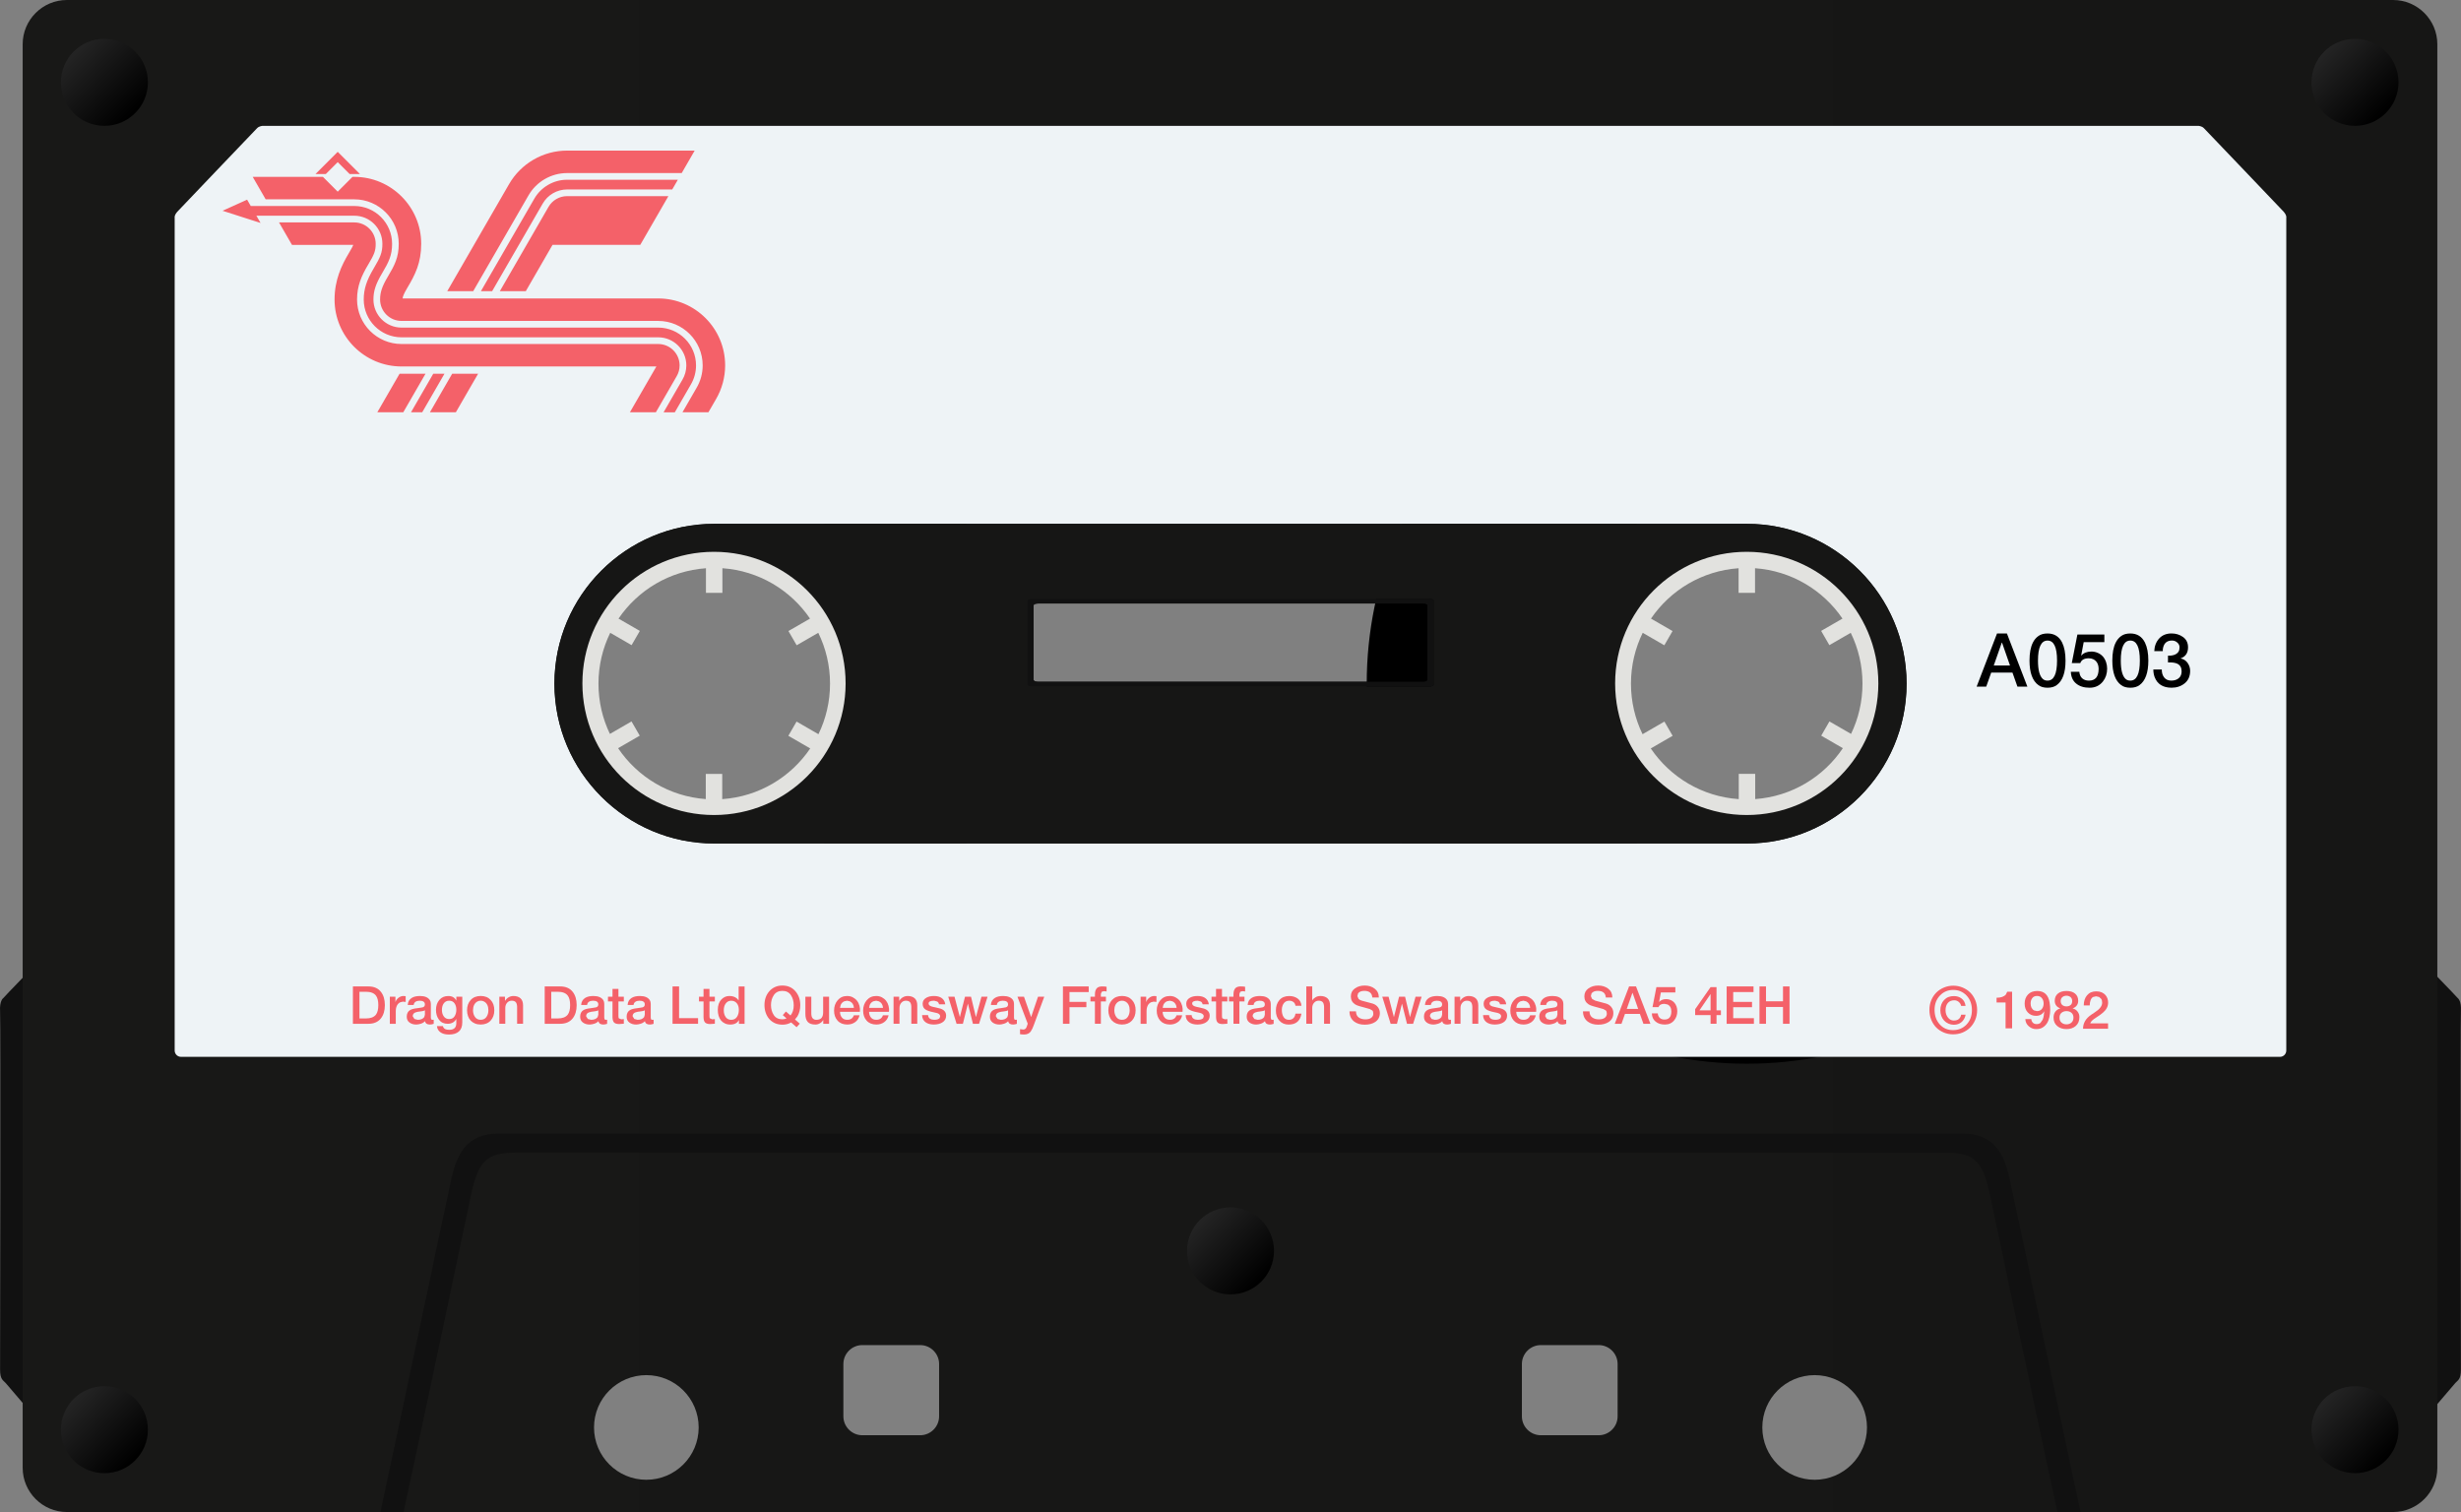 <svg enable-background="new 0 0 171.16 105.162" viewBox="0 0 171.16 105.162" xmlns="http://www.w3.org/2000/svg" xmlns:xlink="http://www.w3.org/1999/xlink"><rect x="0" y="0" width="171.16" height="105.162" fill="#808080" stroke="none"/><linearGradient id="a" gradientTransform="matrix(167.938 0 0 -167.938 79817.359 -36673.121)" gradientUnits="userSpaceOnUse" x1="-475.269" x2="-474.269" y1="-218.686" y2="-218.686"><stop offset="0" stop-color="#181817"/><stop offset="1" stop-color="#161615"/></linearGradient><linearGradient id="b"><stop offset="0" stop-color="#252525"/><stop offset="1"/></linearGradient><linearGradient id="c" gradientTransform="matrix(4.279 4.279 4.279 -4.279 2974.401 1101.449)" gradientUnits="userSpaceOnUse" x1="-475.269" x2="-474.269" xlink:href="#b" y1="-218.686" y2="-218.686"/><linearGradient id="d" gradientTransform="matrix(4.279 4.279 4.279 -4.279 2974.401 1195.159)" gradientUnits="userSpaceOnUse" x1="-475.269" x2="-474.269" xlink:href="#b" y1="-218.686" y2="-218.686"/><linearGradient id="e" gradientTransform="matrix(4.279 4.279 4.279 -4.279 3130.928 1195.159)" gradientUnits="userSpaceOnUse" x1="-475.269" x2="-474.269" xlink:href="#b" y1="-218.686" y2="-218.686"/><linearGradient id="f" gradientTransform="matrix(4.279 4.279 4.279 -4.279 3130.928 1101.449)" gradientUnits="userSpaceOnUse" x1="-475.269" x2="-474.269" xlink:href="#b" y1="-218.686" y2="-218.686"/><linearGradient id="g" gradientTransform="matrix(4.279 4.279 4.279 -4.279 3052.72 1182.722)" gradientUnits="userSpaceOnUse" x1="-475.269" x2="-474.269" xlink:href="#b" y1="-218.686" y2="-218.686"/><path d="m168.949 67.348c1.515 1.557 1.99 2.076 1.99 2.076s.259.173.216.908 0 24.178 0 24.912c0 .735-.216.735-.433.995-.216.26-1.773 2.076-1.773 2.076z" fill="#111"/><path d="m2.211 67.348c-1.514 1.557-1.99 2.076-1.99 2.076s-.259.173-.216.908 0 24.178 0 24.912c0 .735.216.735.432.995s1.773 2.076 1.773 2.076v-30.967z" fill="#111"/><path d="m166.442 0h-161.793c-1.69 0-3.072 1.383-3.072 3.073v99.017c0 1.689 1.382 3.072 3.072 3.072h161.793c1.689 0 3.072-1.383 3.072-3.072v-99.017c0-1.69-1.382-3.073-3.072-3.073zm-121.489 102.919c-2.01 0-3.639-1.629-3.639-3.639s1.629-3.639 3.639-3.639 3.639 1.629 3.639 3.639-1.629 3.639-3.639 3.639zm4.723-46.234c-5.046 0-9.136-4.09-9.136-9.136s4.09-9.135 9.136-9.135c5.045 0 9.136 4.09 9.136 9.135s-4.092 9.136-9.136 9.136zm15.638 41.821c0 .724-.593 1.316-1.316 1.316h-4.024c-.725 0-1.317-.593-1.317-1.316v-3.638c0-.725.593-1.316 1.317-1.316h4.024c.724 0 1.316.592 1.316 1.316zm33.959-51.217c0 .07-.139.127-.308.127h-26.771c-.169 0-.307-.057-.307-.127v-5.187c0-.07.138-.127.307-.127h26.771c.169 0 .308.057.308.127zm13.231 51.217c0 .724-.592 1.316-1.316 1.316h-4.024c-.725 0-1.317-.593-1.317-1.316v-3.638c0-.725.593-1.316 1.317-1.316h4.024c.725 0 1.316.592 1.316 1.316zm13.703 4.413c-2.009 0-3.639-1.629-3.639-3.639s1.63-3.639 3.639-3.639c2.01 0 3.64 1.629 3.64 3.639s-1.63 3.639-3.64 3.639zm-4.723-46.234c-5.045 0-9.135-4.09-9.135-9.136s4.09-9.135 9.135-9.135c5.046 0 9.136 4.09 9.136 9.135s-4.09 9.136-9.136 9.136z" fill="url(#a)"/><path d="m49.676 26.788c-11.468 0-20.765 9.297-20.765 20.765s9.297 20.765 20.765 20.765 20.765-9.296 20.765-20.765c0-11.468-9.297-20.765-20.765-20.765zm0 34.231c-7.438 0-13.467-6.029-13.467-13.466s6.029-13.466 13.467-13.466 13.466 6.029 13.466 13.466-6.028 13.466-13.466 13.466z"/><path d="m121.484 21.123c-14.597 0-26.43 11.833-26.43 26.429s11.833 26.43 26.43 26.43 26.43-11.833 26.43-26.43-11.833-26.429-26.43-26.429zm0 39.892c-7.438 0-13.466-6.029-13.466-13.466s6.028-13.466 13.466-13.466c7.437 0 13.467 6.029 13.467 13.466s-6.029 13.466-13.467 13.466z"/><path d="m121.484 37.922c-5.316 0-9.627 4.31-9.627 9.627s4.311 9.627 9.627 9.627c5.317 0 9.628-4.31 9.628-9.627s-4.311-9.627-9.628-9.627zm.589 17.655v-1.753h-1.144v1.756c-2.547-.174-4.77-1.53-6.119-3.526l1.521-.878-.572-.99-1.521.878c-.516-1.062-.806-2.254-.806-3.514 0-1.27.294-2.47.817-3.538l1.504.868.571-.99-1.5-.866c1.35-1.981 3.56-3.327 6.093-3.503v1.711h1.144v-1.712c2.528.18 4.734 1.524 6.082 3.503l-1.484.856.572.991 1.486-.858c.523 1.068.817 2.268.817 3.537 0 1.252-.285 2.438-.796 3.495l-1.503-.868-.571.99 1.505.87c-1.341 1.997-3.555 3.357-6.096 3.541z" fill="#e2e2df"/><path d="m49.676 37.922c-5.317 0-9.628 4.31-9.628 9.627s4.311 9.627 9.628 9.627 9.627-4.31 9.627-9.627c-.001-5.317-4.31-9.627-9.627-9.627zm.554 17.658v-1.756h-1.144v1.753c-2.54-.184-4.755-1.544-6.098-3.541l1.506-.87-.572-.99-1.503.868c-.51-1.057-.796-2.242-.796-3.495 0-1.269.295-2.469.818-3.537l1.486.858.573-.99-1.483-.856c1.347-1.979 3.553-3.323 6.081-3.503v1.711h1.144v-1.712c2.533.176 4.744 1.521 6.094 3.503l-1.501.866.572.99 1.503-.868c.523 1.068.818 2.268.818 3.538 0 1.26-.29 2.452-.806 3.514l-1.522-.878-.571.99 1.521.878c-1.35 1.997-3.572 3.353-6.12 3.527z" fill="#e2e2df"/><path d="m144.702 105.162c-1.052-4.787-4.57-21.569-4.946-23.224-.387-1.703-1.084-3.097-3.252-3.097-2.167 0-99.68 0-101.848 0s-2.864 1.394-3.252 3.097c-.376 1.654-3.895 18.437-4.946 23.224h1.612c1.272-5.864 4.179-19.609 4.657-21.9.535-2.563 1.084-3.097 3.252-3.097s97.034 0 99.202 0c2.167 0 2.716.534 3.251 3.097.479 2.291 3.386 16.036 4.658 21.9z" fill="#111"/><path d="m10.287 5.726c0 1.671-1.354 3.026-3.025 3.026s-3.026-1.355-3.026-3.026 1.355-3.026 3.025-3.026 3.026 1.355 3.026 3.026z" fill="url(#c)"/><circle cx="7.261" cy="99.436" fill="url(#d)" r="3.025"/><path d="m160.762 99.436c0-1.671 1.355-3.025 3.026-3.025s3.025 1.354 3.025 3.025-1.354 3.025-3.025 3.025-3.026-1.354-3.026-3.025z" fill="url(#e)"/><path d="m160.762 5.726c0 1.671 1.355 3.026 3.026 3.026s3.025-1.355 3.025-3.026-1.353-3.026-3.024-3.026-3.027 1.355-3.027 3.026z" fill="url(#f)"/><circle cx="85.58" cy="87" fill="url(#g)" r="3.025"/><path clip-rule="evenodd" d="m158.833 14.732c-.144-.165-5.323-5.571-5.546-5.809-.155-.167-.408-.171-.408-.171h-134.597s-.253.004-.409.171c-.223.238-5.402 5.644-5.546 5.809-.223.256-.178.418-.178.418v57.916c0 .241.198.438.439.438h145.983c.241 0 .438-.197.438-.438v-57.915c.001 0 .046-.162-.176-.419zm-26.233 32.817c0 6.114-5.002 11.116-11.116 11.116h-71.808c-6.113 0-11.115-5.002-11.115-11.116s5.002-11.116 11.115-11.116h71.809c6.113 0 11.115 5.002 11.115 11.116z" fill="#eef3f6" fill-rule="evenodd"/><path d="m99.39 41.635h-27.62c-.175 0-.317.064-.317.143v5.836c0 .079.143.143.317.143h27.62c.174 0 .316-.064.316-.143v-5.836c.001-.079-.142-.143-.316-.143zm-.117 5.654c0 .07-.139.127-.308.127h-26.771c-.169 0-.307-.057-.307-.127v-5.187c0-.07.138-.127.307-.127h26.771c.169 0 .308.057.308.127z" fill="#111"/><path clip-rule="evenodd" d="m121.484 36.433c-6.139 0-65.67 0-71.809 0s-11.115 4.977-11.115 11.116 4.977 11.116 11.115 11.116 65.67 0 71.809 0c6.14 0 11.116-4.977 11.116-11.116s-4.976-11.116-11.116-11.116zm-71.826 20.252c-5.055 0-9.153-4.098-9.153-9.153s4.099-9.153 9.153-9.153 9.153 4.098 9.153 9.153-4.098 9.153-9.153 9.153zm50.049-9.071c0 .079-.143.143-.316.143h-27.621c-.175 0-.317-.064-.317-.143v-5.836c0-.079.143-.143.317-.143h27.62c.174 0 .316.064.316.143v5.836zm21.777 9.071c-5.056 0-9.153-4.098-9.153-9.153s4.098-9.153 9.153-9.153 9.153 4.098 9.153 9.153-4.098 9.153-9.153 9.153z" fill="#161615" fill-rule="evenodd"/><g fill="#f46169"><path d="m32.911 20.251h-1.805l4.295-7.438c.829-1.443 2.375-2.339 4.038-2.339h8.875l-.902 1.563h-7.973c-1.106 0-2.135.597-2.684 1.556zm4.833-6.09c.348-.607.997-.984 1.695-.984h7.314l.391-.676h-7.705c-.939 0-1.814.508-2.281 1.323l-3.711 6.427h.78zm.683 2.87h6.102l1.055-1.827.321-.556.581-1.006h-7.047c-.532 0-1.027.288-1.292.75l-3.384 5.86h1.805zm-13.864 0-.001.019c-.015.048-.08.187-.31.573-.486.816-.983 1.835-.984 3.21 0 2.567 2.089 4.655 4.656 4.655h17.726l-1.841 3.187h1.805l1.445-2.503c.136-.228.207-.49.207-.758 0-.82-.667-1.488-1.488-1.488h-17.853c-1.706 0-3.093-1.388-3.093-3.093 0-.938.305-1.642.763-2.41.427-.716.534-.962.534-1.465 0-.82-.668-1.488-1.488-1.488h-5.235l.901 1.562zm21.215 5.754h-17.854c-1.076 0-1.952-.876-1.952-1.953 0-.595.163-1.09.603-1.827.472-.792.694-1.252.694-2.049 0-1.449-1.179-2.628-2.628-2.628h-7.2l-.255-.44-1.707.772 2.643.847-.291-.503h6.811c1.076 0 1.952.876 1.952 1.953 0 .606-.135.924-.599 1.703-.502.842-.698 1.452-.698 2.173 0 1.449 1.18 2.628 2.629 2.628h17.854c1.077 0 1.953.876 1.953 1.953 0 .351-.095.695-.274.999l-1.307 2.263h.78l1.109-1.921c.239-.405.367-.868.367-1.34-.001-1.451-1.181-2.63-2.63-2.63zm-16.184 3.209h-1.804l-1.548 2.68h1.805zm-.23 2.681 1.548-2.68h-.78l-1.548 2.68zm3.888-2.681h-1.804l-1.548 2.68h1.804zm12.526-5.236h-17.777c.01-.114.059-.286.314-.715.556-.932.979-1.751.979-3.087 0-2.567-2.088-4.655-4.655-4.655h-.122l-1.029 1.03-1.029-1.03h-4.883l.901 1.563h6.162c1.706 0 3.093 1.388 3.093 3.093 0 .944-.287 1.494-.76 2.287-.396.665-.537 1.081-.537 1.589 0 .82.668 1.488 1.488 1.488h17.854c1.705 0 3.093 1.387 3.093 3.093 0 .554-.148 1.097-.43 1.572l-.975 1.689h1.804l.521-.901c.42-.714.643-1.53.643-2.36 0-2.568-2.088-4.656-4.655-4.656zm-20.746-8.655-1.544-1.543-1.543 1.543h.717l.826-.827.827.827z"/><path d="m24.545 68.607h1.077c.386 0 .677.126.872.379.183.233.273.538.273.92s-.091.687-.273.92c-.2.253-.49.379-.872.379h-1.077zm.455 2.227h.447c.327 0 .561-.089.701-.266.109-.145.164-.365.164-.664 0-.297-.055-.516-.164-.658-.136-.179-.369-.268-.701-.268h-.447z"/><path d="m28.017 69.665-.178.044c-.13.057-.22.165-.272.326-.027.08-.041.172-.041.274v.896h-.414v-1.881h.389v.363h.007c.024-.099.091-.195.198-.283.108-.086.226-.131.352-.131l.156.011v.401z"/><path d="m29.551 69.856c0-.169-.123-.256-.37-.256-.112 0-.207.026-.282.075-.074.048-.117.122-.129.223h-.413c.013-.221.107-.386.283-.494.141-.088.331-.131.573-.131.333 0 .562.099.687.291.043.07.065.155.065.258v.963l.019.11.078.032h.046l.056-.006v.287c-.095.032-.184.049-.265.049-.196 0-.31-.079-.341-.231-.079.08-.177.141-.291.175-.113.036-.218.054-.313.057-.194 0-.354-.049-.48-.146-.125-.094-.188-.23-.185-.407 0-.209.077-.359.231-.453.101-.061.266-.104.491-.129l.215-.032.172-.03c.103-.031.153-.098.153-.205zm-.847.827.119.187.226.058c.212 0 .363-.062.457-.19l.046-.165v-.309c-.063.042-.162.068-.299.08s-.249.032-.337.063c-.142.043-.212.136-.212.276z"/><path d="m31.737 69.585v-.261h.414v1.782c0 .283-.079.496-.237.635-.159.141-.388.211-.686.211-.353 0-.602-.104-.746-.31-.053-.074-.084-.166-.094-.276h.413c.032.142.132.225.299.248l.152.009c.326 0 .487-.157.484-.468v-.279h-.006c-.059.103-.138.185-.238.243-.103.056-.22.086-.353.086-.264 0-.467-.095-.607-.281s-.212-.417-.21-.69c.001-.275.078-.504.231-.685.153-.185.362-.275.625-.275.265 0 .448.103.552.312h.007zm-.892.226c-.073.115-.11.26-.11.434 0 .175.043.323.129.444.085.124.211.188.377.188s.29-.064.371-.19c.084-.127.125-.279.125-.458s-.041-.327-.125-.445c-.083-.123-.208-.184-.378-.184s-.299.073-.389.211z"/><path d="m32.483 70.267c0-.297.085-.536.256-.719.169-.185.401-.277.695-.277.293 0 .524.093.691.277.17.181.254.42.254.715s-.084.534-.255.719c-.17.183-.401.275-.693.275-.15 0-.284-.026-.401-.075-.238-.1-.399-.272-.483-.518-.043-.121-.064-.254-.064-.397zm1.484-.004c0-.289-.099-.49-.295-.603-.067-.04-.147-.061-.24-.061s-.173.021-.24.061c-.191.112-.29.313-.295.603 0 .181.046.337.138.468s.223.196.396.196c.174 0 .306-.065.398-.194.092-.131.138-.287.138-.47z"/><path d="m34.727 69.324h.393v.276l.007.009c.063-.104.145-.187.247-.245.102-.061.215-.091.339-.091.206 0 .368.055.486.159.117.108.178.269.179.481v1.291h-.414v-1.183c-.005-.148-.036-.255-.094-.321-.059-.066-.152-.101-.283-.101-.13 0-.237.049-.319.145-.082.093-.124.211-.126.35v1.11h-.414v-1.88z"/><path d="m37.884 68.607h1.077c.385 0 .676.126.872.379.183.233.273.538.273.92s-.091.687-.273.92c-.201.253-.491.379-.872.379h-1.077zm.455 2.227h.448c.327 0 .56-.089.7-.266.109-.145.165-.365.165-.664 0-.297-.056-.516-.165-.658-.135-.179-.368-.268-.7-.268h-.448z"/><path d="m41.612 69.856c0-.169-.123-.256-.37-.256-.112 0-.207.026-.282.075-.074.048-.117.122-.128.223h-.414c.014-.221.107-.386.283-.494.141-.088.331-.131.573-.131.333 0 .563.099.687.291.043.07.065.155.065.258v.963l.019.11.079.032h.045l.056-.006v.287c-.095.032-.184.049-.265.049-.195 0-.31-.079-.34-.231-.08.08-.177.141-.292.175-.113.036-.218.054-.313.057-.194 0-.354-.049-.48-.146-.125-.094-.188-.23-.185-.407 0-.209.077-.359.231-.453.102-.061.266-.104.491-.129l.215-.032.172-.03c.102-.031.153-.098.153-.205zm-.848.827.119.187.226.058c.212 0 .363-.062.457-.19l.046-.165v-.309c-.063.042-.162.068-.299.08s-.249.032-.337.063c-.141.043-.212.136-.212.276z"/><path d="m43.065 71.223c-.171 0-.289-.036-.357-.108-.068-.07-.105-.193-.109-.366v-1.096h-.315v-.329h.315v-.544h.413v.544h.375v.329h-.375v.987c0 .093.008.153.025.181l.169.072.181-.014v.321c-.139.015-.246.023-.322.023z"/><path d="m44.844 69.856c0-.169-.123-.256-.37-.256-.112 0-.207.026-.282.075-.074.048-.117.122-.129.223h-.413c.013-.221.107-.386.283-.494.141-.088.331-.131.573-.131.333 0 .562.099.687.291.043.07.065.155.065.258v.963l.019.11.078.032h.046l.056-.006v.287c-.095.032-.184.049-.265.049-.196 0-.31-.079-.341-.231-.079.08-.177.141-.291.175-.113.036-.218.054-.313.057-.194 0-.354-.049-.48-.146-.125-.094-.188-.23-.185-.407 0-.209.077-.359.231-.453.101-.061.266-.104.491-.129l.215-.032.172-.03c.103-.031.153-.098.153-.205zm-.847.827.119.187.226.058c.212 0 .363-.062.457-.19l.046-.165v-.309c-.063.042-.162.068-.299.08s-.249.032-.338.063c-.141.043-.211.136-.211.276z"/><path d="m46.775 68.607h.454v2.206h1.321v.392h-1.775z"/><path d="m49.396 71.223c-.171 0-.289-.036-.357-.108-.068-.07-.105-.193-.109-.366v-1.096h-.315v-.329h.315v-.544h.413v.544h.375v.329h-.375v.987c0 .093.008.153.025.181l.169.072.181-.014v.321c-.139.015-.246.023-.322.023z"/><path d="m51.385 70.95c-.104.205-.306.308-.604.308-.134 0-.256-.026-.365-.079-.215-.1-.361-.276-.438-.531-.036-.121-.055-.26-.055-.416.002-.305.082-.542.24-.709.159-.168.348-.251.563-.251s.389.057.519.165l.119.131h.008v-.96h.413v2.598h-.393v-.256zm-.913-.209c.09.125.22.188.389.187.171-.002.301-.065.39-.198.09-.133.135-.293.135-.488 0-.194-.046-.349-.141-.464-.094-.116-.224-.177-.393-.177-.168 0-.3.072-.396.218-.079.116-.118.269-.118.453s.045.341.134.469z"/><path d="m53.168 69.906c0-.382.111-.701.331-.958.106-.122.236-.223.392-.295.153-.072.328-.108.521-.108.378 0 .68.133.906.394.227.265.34.586.34.968 0 .297-.067.558-.201.787l-.168.209.335.293-.222.247-.379-.332c-.178.103-.372.153-.584.155-.213 0-.396-.036-.549-.106-.308-.145-.52-.386-.637-.727-.057-.166-.085-.34-.085-.527zm1.809.723c.15-.181.226-.413.226-.698s-.066-.526-.197-.721c-.132-.195-.329-.294-.592-.294-.264 0-.463.099-.595.296-.133.196-.199.43-.198.698.002.267.067.498.198.692.13.195.328.291.593.291.109 0 .206-.02.291-.062l-.261-.229.219-.251z"/><path d="m57.663 71.205h-.406v-.261h-.007c-.052.094-.128.171-.228.227-.101.059-.203.087-.308.087-.248 0-.427-.061-.537-.184-.109-.124-.164-.309-.164-.558v-1.192h.413v1.152c0 .164.032.281.097.35.063.067.146.102.245.102.172 0 .297-.046.371-.134.073-.091.11-.217.11-.378v-1.092h.413v1.881z"/><path d="m58.918 69.273c.147 0 .281.03.397.093.237.124.392.323.463.597.035.132.044.269.026.409h-1.383c0 .156.045.289.132.397.088.108.213.16.376.158.231 0 .384-.104.457-.313h.393c-.042.202-.145.361-.305.476-.153.11-.335.167-.545.167-.288 0-.515-.091-.677-.271-.164-.183-.246-.416-.244-.703.001-.282.084-.521.251-.716s.386-.294.659-.294zm.472.825c-.016-.217-.109-.369-.282-.453l-.192-.045-.196.041c-.119.052-.204.138-.254.263l-.044.194z"/><path d="m60.939 69.273c.148 0 .281.03.398.093.236.124.391.323.462.597.035.132.045.269.026.409h-1.382c0 .156.044.289.131.397.088.108.213.16.376.158.231 0 .384-.104.457-.313h.393c-.042.202-.145.361-.305.476-.152.11-.334.167-.545.167-.288 0-.515-.091-.677-.271-.164-.183-.246-.416-.244-.703.001-.282.085-.521.251-.716.168-.195.387-.294.659-.294zm.474.825c-.017-.217-.109-.369-.283-.453l-.193-.045-.196.041c-.118.052-.204.138-.254.263l-.043.194z"/><path d="m62.144 69.324h.393v.276l.007.009c.063-.104.145-.187.247-.245.102-.061.215-.091.339-.091.206 0 .368.055.486.159.117.108.178.269.179.481v1.291h-.414v-1.183c-.005-.148-.036-.255-.094-.321-.059-.066-.153-.101-.283-.101s-.237.049-.319.145c-.082.093-.125.211-.127.35v1.11h-.413v-1.88z"/><path d="m64.972 69.6c-.26 0-.389.064-.389.193 0 .09.064.156.191.202.057.021.155.045.297.072.141.028.252.057.335.083.264.088.396.253.396.493 0 .207-.092.366-.275.475-.149.088-.338.134-.564.139-.381 0-.636-.123-.767-.368-.042-.08-.064-.177-.065-.289h.414c.012.121.058.205.138.253.081.051.176.074.287.074.188 0 .313-.038.382-.118l.037-.129c-.005-.096-.07-.168-.196-.214-.058-.019-.154-.043-.29-.068-.259-.051-.445-.119-.561-.203-.114-.082-.172-.213-.172-.39 0-.181.089-.319.265-.417.137-.077.311-.115.52-.115.33 0 .563.103.697.312.048.072.078.16.09.265h-.433c-.021-.096-.065-.164-.137-.196z"/><path d="m65.948 69.324h.438l.368 1.405h.006l.355-1.405h.419l.337 1.405h.007l.382-1.405h.423l-.59 1.881h-.426l-.348-1.396h-.004l-.346 1.396h-.44z"/><path d="m70.109 69.856c0-.169-.123-.256-.37-.256-.112 0-.207.026-.282.075-.074.048-.117.122-.128.223h-.414c.013-.221.107-.386.283-.494.141-.088.331-.131.573-.131.333 0 .563.099.687.291.043.07.065.155.065.258v.963l.019.11.078.032h.046l.056-.006v.287c-.095.032-.184.049-.265.049-.196 0-.31-.079-.341-.231-.079.08-.176.141-.291.175-.113.036-.218.054-.313.057-.194 0-.354-.049-.48-.146-.125-.094-.188-.23-.185-.407 0-.209.077-.359.231-.453.101-.061.266-.104.491-.129l.215-.032.172-.03c.102-.031.153-.098.153-.205zm-.848.827.119.187.226.058c.212 0 .363-.062.457-.19l.046-.165v-.309c-.063.042-.162.068-.299.08s-.249.032-.337.063c-.141.043-.212.136-.212.276z"/><path d="m71.166 71.604c.104 0 .178-.05.223-.152l.04-.108.048-.145-.714-1.875h.455l.492 1.405h.007l.476-1.405h.434l-.731 1.981-.102.247-.118.202c-.104.131-.253.195-.447.197-.096 0-.192-.008-.287-.022v-.35c.119.017.194.025.224.025z"/><path d="m73.926 68.607h1.793v.392h-1.337v.682h1.174v.37h-1.174v1.154h-.456z"/><path d="m76.781 68.936-.157.04-.06.154v.193h.353v.329h-.353v1.552h-.414v-1.552h-.31v-.329h.311v-.157c0-.217.054-.371.16-.461.08-.064.193-.099.339-.099s.251.01.312.026v.325z"/><path d="m77.085 70.267c0-.297.085-.536.256-.719.17-.185.401-.277.696-.277.293 0 .523.093.691.277.17.181.254.42.254.715s-.084.534-.255.719c-.171.183-.401.275-.694.275-.15 0-.283-.026-.401-.075-.237-.1-.399-.272-.482-.518-.044-.121-.065-.254-.065-.397zm1.483-.004c0-.289-.098-.49-.295-.603-.067-.04-.147-.061-.24-.061-.092 0-.172.021-.239.061-.192.112-.29.313-.295.603 0 .181.046.337.137.468.092.131.224.196.396.196.174 0 .307-.065.399-.194.091-.131.137-.287.137-.47z"/><path d="m80.233 69.665-.178.044c-.13.057-.22.165-.272.326-.027.08-.041.172-.041.274v.896h-.414v-1.881h.389v.363h.007c.024-.099.091-.195.198-.283.108-.086.226-.131.352-.131l.156.011v.401z"/><path d="m81.359 69.273c.147 0 .281.03.397.093.237.124.392.323.463.597.035.132.044.269.026.409h-1.383c0 .156.044.289.132.397.087.108.213.16.375.158.232 0 .385-.104.458-.313h.393c-.042.202-.145.361-.306.476-.152.11-.334.167-.545.167-.288 0-.514-.091-.677-.271-.163-.183-.245-.416-.243-.703.001-.282.084-.521.251-.716s.386-.294.659-.294zm.473.825c-.016-.217-.109-.369-.283-.453l-.192-.045-.197.041c-.118.052-.203.138-.254.263l-.043.194z"/><path d="m83.303 69.6c-.259 0-.389.064-.389.193 0 .09.064.156.191.202.057.021.156.045.298.072.141.028.252.057.334.083.264.088.396.253.396.493 0 .207-.092.366-.275.475-.149.088-.338.134-.563.139-.382 0-.637-.123-.768-.368-.042-.08-.063-.177-.064-.289h.413c.012.121.059.205.139.253.08.051.176.074.287.074.187 0 .313-.038.381-.118l.038-.129c-.006-.096-.07-.168-.197-.214-.058-.019-.153-.043-.29-.068-.258-.051-.444-.119-.561-.203-.114-.082-.171-.213-.171-.39 0-.181.088-.319.264-.417.138-.077.312-.115.52-.115.331 0 .563.103.698.312.047.072.077.16.089.265h-.433c-.02-.096-.065-.164-.137-.196z"/><path d="m85.042 71.223c-.17 0-.289-.036-.357-.108-.068-.07-.105-.193-.109-.366v-1.096h-.316v-.329h.314v-.544h.414v.544h.374v.329h-.374v.987c0 .093.008.153.024.181l.169.072.181-.014v.321c-.138.015-.244.023-.32.023z"/><path d="m86.416 68.936-.156.04-.061.154v.193h.354v.329h-.354v1.552h-.413v-1.552h-.312v-.329h.312v-.157c0-.217.053-.371.159-.461.081-.064.194-.099.34-.099s.251.01.311.026v.325z"/><path d="m87.968 69.856c0-.169-.124-.256-.371-.256-.112 0-.206.026-.282.075-.074.048-.117.122-.128.223h-.414c.014-.221.107-.386.283-.494.141-.088.331-.131.573-.131.333 0 .563.099.687.291.043.07.065.155.065.258v.963l.02.11.078.032h.045l.057-.006v.287c-.096.032-.185.049-.266.049-.195 0-.309-.079-.34-.231-.079.08-.177.141-.291.175-.114.036-.218.054-.313.057-.193 0-.354-.049-.479-.146-.126-.094-.188-.23-.186-.407 0-.209.078-.359.231-.453.102-.061.266-.104.492-.129l.215-.032.171-.03c.101-.031.153-.098.153-.205zm-.849.827.119.187.227.058c.211 0 .363-.062.456-.19l.047-.165v-.309c-.063.042-.163.068-.3.08s-.249.032-.337.063c-.142.043-.212.136-.212.276z"/><path d="m89.668 69.6c-.223 0-.379.113-.467.338-.034.088-.052.187-.052.297 0 .211.043.38.127.506.084.127.209.188.373.187.122 0 .222-.038.302-.112.079-.074.128-.179.147-.315h.414c-.039.245-.132.435-.278.563-.148.131-.353.195-.616.195s-.476-.091-.639-.271c-.165-.183-.246-.418-.243-.711.001-.289.082-.53.243-.719.16-.188.389-.283.686-.283.229 0 .423.059.583.173.158.114.247.283.265.506h-.414c-.017-.114-.063-.202-.141-.261s-.174-.093-.29-.093z"/><path d="m90.851 68.607h.413v.966h.007c.052-.087.127-.157.228-.215.101-.059.214-.087.337-.085.206 0 .368.055.487.159.117.108.178.269.179.481v1.291h-.414v-1.183c-.005-.148-.036-.255-.095-.321-.058-.066-.152-.101-.282-.101s-.237.049-.319.145c-.083.093-.125.211-.127.35v1.11h-.413v-2.597z"/><path d="m94.308 70.34c0 .188.061.329.183.42.122.09.278.136.467.136s.329-.038.418-.112c.091-.074.136-.166.137-.271.001-.106-.02-.183-.065-.231l-.18-.102c-.074-.022-.172-.049-.293-.083-.122-.034-.256-.07-.4-.11-.146-.04-.255-.084-.328-.132-.197-.129-.296-.313-.296-.553 0-.238.094-.424.282-.556.188-.135.417-.201.685-.201.269 0 .5.072.692.219.191.146.288.35.288.612h-.455c-.021-.307-.209-.46-.561-.46-.203 0-.348.059-.431.177l-.047.188.086.196c.056.055.13.095.222.12.284.072.534.139.75.201.162.05.287.137.374.255s.131.251.132.399c.003.271-.105.479-.323.627-.188.124-.434.188-.732.188-.3 0-.545-.074-.735-.221-.211-.165-.318-.397-.323-.707h.453z"/><path d="m96.136 69.324h.439l.367 1.405h.007l.354-1.405h.419l.337 1.405h.007l.383-1.405h.423l-.591 1.881h-.426l-.347-1.396h-.004l-.346 1.396h-.44z"/><path d="m100.299 69.856c0-.169-.124-.256-.371-.256-.112 0-.207.026-.283.075-.072.048-.116.122-.129.223h-.412c.013-.221.107-.386.283-.494.142-.088.33-.131.573-.131.333 0 .562.099.687.291.043.07.067.155.067.258v.963l.018.11.078.032h.045l.056-.006v.287c-.094.032-.183.049-.266.049-.195 0-.31-.079-.34-.231-.078.08-.177.141-.291.175-.112.036-.217.054-.313.057-.193 0-.354-.049-.48-.146-.125-.094-.188-.23-.185-.407 0-.209.077-.359.231-.453.101-.061.265-.104.491-.129l.215-.032.173-.03c.101-.031.153-.098.153-.205zm-.849.827.118.187.227.058c.211 0 .363-.062.456-.19l.048-.165v-.309c-.064.042-.164.068-.301.08s-.249.032-.338.063c-.14.043-.21.136-.21.276z"/><path d="m101.161 69.324h.392v.276l.008.009c.063-.104.145-.187.247-.245.103-.061.215-.091.34-.091.204 0 .367.055.485.159.118.108.177.269.179.481v1.291h-.413v-1.183c-.007-.148-.036-.255-.095-.321s-.152-.101-.283-.101-.237.049-.319.145c-.082.093-.124.211-.126.35v1.11h-.414v-1.88z"/><path d="m103.986 69.6c-.257 0-.388.064-.388.193 0 .09.064.156.19.202.059.021.157.045.297.072.143.028.254.057.336.083.263.088.396.253.396.493 0 .207-.091.366-.275.475-.15.088-.337.134-.564.139-.381 0-.636-.123-.767-.368-.042-.08-.064-.177-.066-.289h.416c.012.121.056.205.137.253.082.051.177.074.289.074.185 0 .313-.038.379-.118l.038-.129c-.004-.096-.07-.168-.196-.214-.057-.019-.154-.043-.291-.068-.257-.051-.444-.119-.559-.203-.116-.082-.173-.213-.173-.39 0-.181.089-.319.266-.417.137-.077.309-.115.52-.115.329 0 .563.103.697.312.048.072.076.16.088.265h-.432c-.02-.096-.066-.164-.137-.196z"/><path d="m105.951 69.273c.148 0 .281.03.397.093.237.124.392.323.462.597.036.132.044.269.028.409h-1.383c0 .156.044.289.132.397.087.108.211.16.374.158.232 0 .385-.104.459-.313h.392c-.042.202-.145.361-.305.476-.152.11-.336.167-.546.167-.287 0-.513-.091-.677-.271-.163-.183-.245-.416-.243-.703 0-.282.084-.521.251-.716.168-.195.386-.294.659-.294zm.472.825c-.014-.217-.108-.369-.28-.453l-.193-.045-.196.041c-.118.052-.203.138-.255.263l-.042.194z"/><path d="m108.316 69.856c0-.169-.124-.256-.369-.256-.114 0-.207.026-.283.075-.074.048-.116.122-.129.223h-.413c.014-.221.106-.386.283-.494.141-.088.331-.131.574-.131.333 0 .56.099.685.291.044.07.066.155.066.258v.963l.02.11.078.032h.044l.057-.006v.287c-.097.032-.185.049-.265.049-.195 0-.31-.079-.34-.231-.08.08-.177.141-.293.175-.112.036-.217.054-.313.057-.192 0-.351-.049-.479-.146-.124-.094-.187-.23-.185-.407 0-.209.078-.359.23-.453.103-.061.268-.104.494-.129l.215-.032.171-.03c.1-.031.152-.098.152-.205zm-.848.827.119.187.225.058c.213 0 .365-.062.458-.19l.046-.165v-.309c-.064.042-.162.068-.299.08s-.249.032-.338.063c-.14.043-.211.136-.211.276z"/><path d="m110.549 70.34c0 .188.061.329.183.42.121.09.277.136.466.136s.329-.038.42-.112c.088-.074.134-.166.137-.271 0-.106-.022-.183-.066-.231l-.179-.102c-.076-.022-.173-.049-.295-.083-.121-.034-.256-.07-.4-.11s-.255-.084-.327-.132c-.198-.129-.297-.313-.297-.553 0-.238.095-.424.283-.556.188-.135.416-.201.685-.201s.498.072.692.219c.191.146.287.35.287.612h-.455c-.021-.307-.207-.46-.561-.46-.203 0-.348.059-.432.177l-.046.188.086.196.221.12c.285.072.534.139.751.201.163.05.287.137.373.255.089.118.133.251.133.399.002.271-.104.479-.323.627-.188.124-.434.188-.732.188s-.544-.074-.735-.221c-.21-.165-.318-.397-.323-.707h.454z"/><path d="m113.301 68.607h.483l1 2.598h-.486l-.245-.688h-1.037l-.243.688h-.468zm-.161 1.564h.793l-.39-1.116h-.01z"/><path d="m115.395 69.685c.114-.131.276-.195.493-.195.104 0 .207.022.308.064.194.082.329.235.405.448.034.104.053.213.053.325 0 .244-.068.451-.207.626-.16.201-.377.304-.648.304-.27 0-.488-.066-.652-.203-.167-.133-.255-.325-.263-.574h.413c.012.141.059.245.143.319.082.074.19.11.327.11.31 0 .468-.187.474-.559 0-.24-.09-.403-.269-.489l-.217-.044c-.217 0-.354.08-.41.232h-.415l.272-1.394h1.317v.372h-1.008l-.122.65z"/><path d="m119.687 70.6h-.305v.604h-.414v-.604h-1.072v-.409l1.072-1.534h.414v1.614h.305zm-.719-.329v-1.12h-.01l-.763 1.12z"/><path d="m120.087 68.607h1.869v.392h-1.413v.682h1.308v.37h-1.308v.762h1.439v.392h-1.895z"/><path d="m122.37 68.607h.453v1.034h1.183v-1.034h.454v2.598h-.454v-1.17h-1.183v1.17h-.453z"/><path d="m137.507 70.25c0 .253-.046.483-.135.69-.176.415-.474.708-.889.879-.201.08-.418.12-.648.12-.233 0-.452-.044-.654-.13-.408-.173-.697-.47-.868-.89-.082-.207-.124-.434-.124-.681s.044-.474.133-.683c.177-.413.474-.706.891-.877.203-.082.416-.123.637-.123.223 0 .434.041.635.123.415.169.713.462.889.877.089.21.133.441.133.695zm-.362 0c0-.412-.124-.747-.373-1.009-.249-.261-.559-.391-.926-.391s-.677.13-.926.391c-.249.262-.373.595-.373.998s.12.739.361 1.008c.239.268.548.399.926.399.375 0 .688-.13.938-.392.249-.26.373-.595.373-1.004zm-1.222-.679c-.198 0-.349.062-.453.187-.104.126-.157.291-.159.496-.002.202.055.373.165.514.112.141.247.211.403.211.154 0 .275-.036.361-.112.086-.079.139-.175.154-.294h.312c-.019.111-.052.207-.103.294-.158.269-.401.405-.73.405-.123 0-.241-.026-.359-.078-.239-.104-.405-.285-.5-.54-.044-.125-.066-.257-.066-.397.002-.287.091-.522.263-.707.175-.185.404-.275.687-.271.209 0 .388.059.536.175.149.115.237.283.27.508h-.308c-.025-.116-.082-.208-.17-.28-.091-.075-.191-.111-.303-.111z"/><path d="m138.86 69.394c.299 0 .516-.074.648-.226l.092-.194h.34v2.548h-.454v-1.799h-.626z"/><path d="m141.384 71.13c.064.064.15.097.263.097.11 0 .199-.03.266-.089l.154-.223c.036-.088.061-.183.074-.285.012-.101.024-.192.032-.277l-.01-.008c-.055.101-.131.177-.229.229-.096.052-.204.078-.323.078-.236.002-.43-.076-.578-.235-.148-.156-.223-.365-.221-.62 0-.257.078-.466.233-.629.152-.162.369-.244.644-.244.482 0 .77.269.859.809.059.35.055.685-.016 1.008-.068.323-.219.561-.452.711-.122.082-.278.122-.47.122-.19 0-.361-.066-.512-.198-.15-.131-.23-.297-.239-.498h.414c.01.103.046.187.111.252zm-.157-1.341c0 .232.082.397.246.489l.199.045c.148 0 .263-.053.344-.155.078-.104.116-.229.116-.375 0-.145-.04-.27-.121-.372-.08-.1-.192-.152-.339-.152s-.257.051-.331.152c-.076.1-.114.223-.114.368z"/><path d="m142.823 70.77c0-.163.04-.299.124-.409.083-.11.197-.186.34-.224v-.007c-.123-.042-.217-.11-.283-.2-.066-.091-.099-.197-.099-.319 0-.215.072-.384.217-.504.146-.123.346-.183.601-.183.253 0 .452.06.597.181.145.12.217.289.217.506 0 .122-.032.229-.099.319-.064.09-.159.158-.281.2v.008c.143.036.255.11.339.222.083.108.125.234.125.377 0 .267-.086.472-.253.618-.169.145-.384.219-.646.219-.261 0-.478-.072-.646-.215-.171-.147-.253-.342-.253-.589zm.55.35c.093.082.209.124.348.124s.255-.042.348-.124c.092-.085.138-.197.138-.342 0-.146-.046-.259-.138-.337-.093-.078-.209-.118-.348-.118s-.255.04-.348.12c-.092.078-.139.19-.137.335-.002.145.045.257.137.342zm.347-1.867c-.11 0-.205.032-.283.096s-.118.157-.118.275c0 .12.038.213.114.277.076.063.173.094.287.094.116 0 .213-.031.289-.094.074-.063.11-.152.11-.273 0-.118-.038-.213-.114-.279-.078-.064-.174-.096-.285-.096z"/><path d="m146.611 71.548h-1.738c.004-.392.19-.713.56-.966.083-.061.169-.119.26-.175.333-.211.504-.432.51-.66 0-.121-.022-.211-.064-.27l-.148-.137-.211-.046-.213.05c-.146.089-.223.285-.23.587h-.414c0-.289.076-.526.229-.709.154-.183.369-.273.646-.273.278 0 .491.091.645.27.116.143.174.315.174.514 0 .261-.118.492-.357.694-.11.095-.229.184-.353.262-.123.078-.215.139-.277.185-.141.106-.227.207-.257.303h1.24v.371z"/></g><path d="m138.891 44.059h.688l1.424 3.699h-.692l-.347-.979h-1.478l-.347.979h-.667zm-.227 2.226h1.129l-.554-1.589h-.017z"/><path d="m142.404 44.059c.467 0 .808.211 1.017.635.156.32.234.736.234 1.251 0 .843-.204 1.411-.618 1.707-.161.12-.373.18-.633.18s-.472-.06-.635-.18c-.412-.302-.619-.871-.619-1.707 0-.523.078-.941.234-1.251.093-.188.219-.34.385-.458.163-.119.375-.177.635-.177zm.662 1.886c0-.929-.221-1.393-.662-1.393s-.665.464-.665 1.393c0 .656.115 1.082.341 1.281.085.075.19.111.324.111.441.001.662-.464.662-1.392z"/><path d="m144.758 45.592c.16-.184.393-.276.701-.276.149 0 .294.03.437.091.279.12.47.333.578.641.051.148.075.301.075.46 0 .347-.099.644-.294.891-.23.288-.538.433-.923.433-.386 0-.696-.094-.932-.287-.236-.191-.36-.463-.375-.82h.589c.019.199.086.351.203.456.119.104.273.157.467.157.441 0 .667-.266.674-.797 0-.34-.126-.573-.382-.696-.087-.042-.19-.062-.309-.061-.308 0-.503.11-.584.332h-.591l.389-1.986h1.875v.529h-1.436l-.175.926z"/><path d="m148.162 44.059c.469 0 .807.211 1.019.635.156.32.234.736.234 1.251 0 .843-.207 1.411-.618 1.707-.163.12-.375.18-.635.18-.261 0-.472-.06-.635-.18-.412-.302-.617-.871-.617-1.707 0-.523.078-.941.235-1.251.092-.188.218-.34.382-.458.163-.119.374-.177.635-.177zm.662 1.886c0-.929-.221-1.393-.662-1.393-.442 0-.663.464-.663 1.393 0 .656.113 1.082.339 1.281.085.075.192.111.324.111.441.001.662-.464.662-1.392z"/><path d="m152.176 45.017c0 .394-.17.65-.511.771v.01c.207.043.368.146.483.312.117.167.175.352.175.555-.003.37-.129.656-.38.86-.251.203-.555.306-.908.306-.605 0-.999-.251-1.185-.747-.056-.155-.086-.328-.088-.519h.589c-.005.221.051.405.163.551.115.147.281.221.495.221.216 0 .389-.056.521-.167.134-.112.2-.272.2-.481 0-.253-.099-.429-.301-.527-.141-.069-.356-.1-.648-.091v-.468c.36.011.604-.082.735-.281.046-.074.069-.176.069-.305 0-.13-.053-.239-.159-.33-.104-.091-.223-.137-.358-.137-.331-.002-.536.154-.619.468-.025.087-.034.178-.029.271h-.592c.015-.353.127-.646.339-.881.214-.233.501-.351.862-.351.302 0 .565.082.798.247.233.169.349.406.349.713z"/></svg>